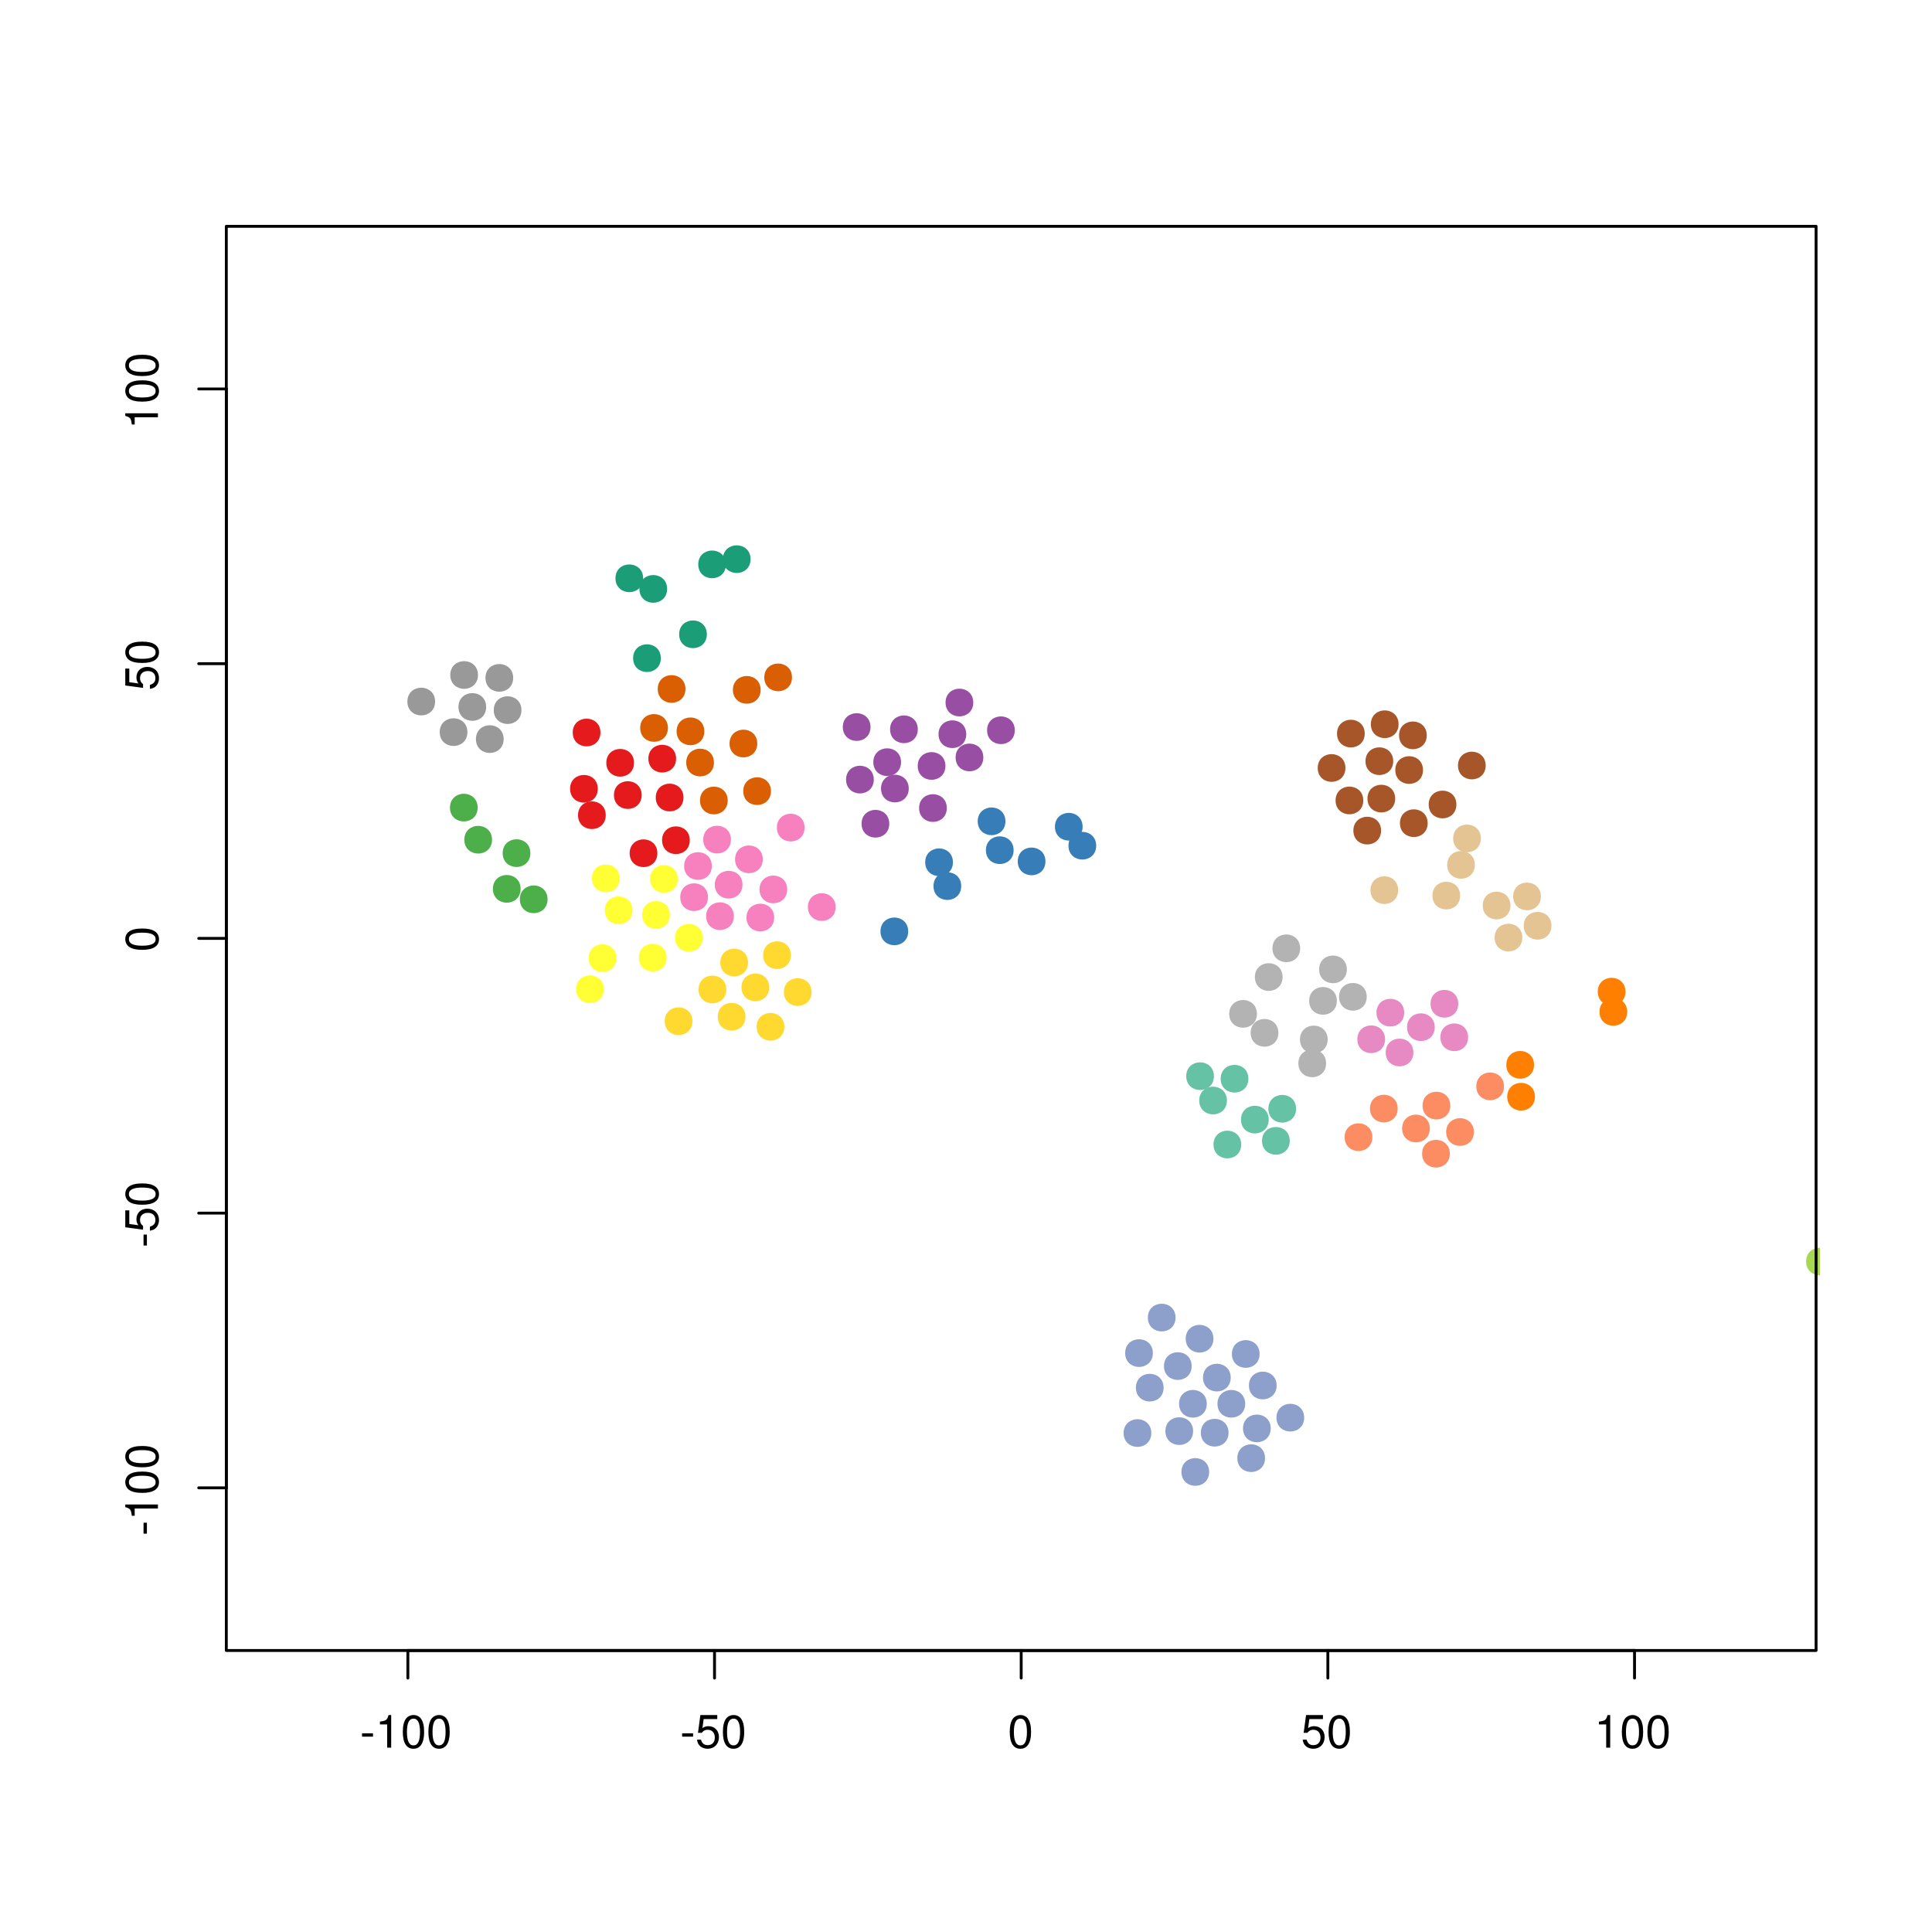 <?xml version="1.0" encoding="UTF-8"?>
<svg xmlns="http://www.w3.org/2000/svg" xmlns:xlink="http://www.w3.org/1999/xlink" width="504pt" height="504pt" viewBox="0 0 504 504" version="1.1">
<defs>
<g>
<symbol overflow="visible" id="glyph0-0">
<path style="stroke:none;" d=""/>
</symbol>
<symbol overflow="visible" id="glyph0-1">
<path style="stroke:none;" d="M 3.406 -3.75 L 0.547 -3.75 L 0.547 -2.875 L 3.406 -2.875 L 3.406 -3.75 Z M 3.406 -3.75 "/>
</symbol>
<symbol overflow="visible" id="glyph0-2">
<path style="stroke:none;" d="M 3.109 -6.062 L 3.109 0 L 4.156 0 L 4.156 -8.516 L 3.469 -8.516 C 3.094 -7.203 2.859 -7.016 1.219 -6.812 L 1.219 -6.062 L 3.109 -6.062 Z M 3.109 -6.062 "/>
</symbol>
<symbol overflow="visible" id="glyph0-3">
<path style="stroke:none;" d="M 3.297 -8.516 C 2.516 -8.516 1.781 -8.156 1.344 -7.578 C 0.797 -6.828 0.516 -5.688 0.516 -4.109 C 0.516 -1.25 1.469 0.281 3.297 0.281 C 5.094 0.281 6.078 -1.25 6.078 -4.047 C 6.078 -5.703 5.812 -6.797 5.25 -7.578 C 4.812 -8.172 4.109 -8.516 3.297 -8.516 Z M 3.297 -7.578 C 4.438 -7.578 5 -6.422 5 -4.141 C 5 -1.734 4.453 -0.594 3.281 -0.594 C 2.156 -0.594 1.594 -1.781 1.594 -4.109 C 1.594 -6.438 2.156 -7.578 3.297 -7.578 Z M 3.297 -7.578 "/>
</symbol>
<symbol overflow="visible" id="glyph0-4">
<path style="stroke:none;" d="M 5.719 -8.516 L 1.312 -8.516 L 0.688 -3.875 L 1.656 -3.875 C 2.141 -4.469 2.562 -4.672 3.219 -4.672 C 4.359 -4.672 5.078 -3.891 5.078 -2.625 C 5.078 -1.406 4.375 -0.656 3.219 -0.656 C 2.297 -0.656 1.734 -1.125 1.469 -2.094 L 0.422 -2.094 C 0.562 -1.391 0.688 -1.062 0.938 -0.75 C 1.422 -0.094 2.281 0.281 3.234 0.281 C 4.953 0.281 6.156 -0.969 6.156 -2.766 C 6.156 -4.453 5.047 -5.609 3.406 -5.609 C 2.812 -5.609 2.328 -5.453 1.844 -5.094 L 2.172 -7.469 L 5.719 -7.469 L 5.719 -8.516 Z M 5.719 -8.516 "/>
</symbol>
<symbol overflow="visible" id="glyph1-0">
<path style="stroke:none;" d=""/>
</symbol>
<symbol overflow="visible" id="glyph1-1">
<path style="stroke:none;" d="M -3.75 -3.406 L -3.75 -0.547 L -2.875 -0.547 L -2.875 -3.406 L -3.75 -3.406 Z M -3.75 -3.406 "/>
</symbol>
<symbol overflow="visible" id="glyph1-2">
<path style="stroke:none;" d="M -6.062 -3.109 L 0 -3.109 L 0 -4.156 L -8.516 -4.156 L -8.516 -3.469 C -7.203 -3.094 -7.016 -2.859 -6.812 -1.219 L -6.062 -1.219 L -6.062 -3.109 Z M -6.062 -3.109 "/>
</symbol>
<symbol overflow="visible" id="glyph1-3">
<path style="stroke:none;" d="M -8.516 -3.297 C -8.516 -2.516 -8.156 -1.781 -7.578 -1.344 C -6.828 -0.797 -5.688 -0.516 -4.109 -0.516 C -1.25 -0.516 0.281 -1.469 0.281 -3.297 C 0.281 -5.094 -1.25 -6.078 -4.047 -6.078 C -5.703 -6.078 -6.797 -5.812 -7.578 -5.25 C -8.172 -4.812 -8.516 -4.109 -8.516 -3.297 Z M -7.578 -3.297 C -7.578 -4.438 -6.422 -5 -4.141 -5 C -1.734 -5 -0.594 -4.453 -0.594 -3.281 C -0.594 -2.156 -1.781 -1.594 -4.109 -1.594 C -6.438 -1.594 -7.578 -2.156 -7.578 -3.297 Z M -7.578 -3.297 "/>
</symbol>
<symbol overflow="visible" id="glyph1-4">
<path style="stroke:none;" d="M -8.516 -5.719 L -8.516 -1.312 L -3.875 -0.688 L -3.875 -1.656 C -4.469 -2.141 -4.672 -2.562 -4.672 -3.219 C -4.672 -4.359 -3.891 -5.078 -2.625 -5.078 C -1.406 -5.078 -0.656 -4.375 -0.656 -3.219 C -0.656 -2.297 -1.125 -1.734 -2.094 -1.469 L -2.094 -0.422 C -1.391 -0.562 -1.062 -0.688 -0.75 -0.938 C -0.094 -1.422 0.281 -2.281 0.281 -3.234 C 0.281 -4.953 -0.969 -6.156 -2.766 -6.156 C -4.453 -6.156 -5.609 -5.047 -5.609 -3.406 C -5.609 -2.812 -5.453 -2.328 -5.094 -1.844 L -7.469 -2.172 L -7.469 -5.719 L -8.516 -5.719 Z M -8.516 -5.719 "/>
</symbol>
</g>
<clipPath id="clip1">
  <path d="M 59.039 59.039 L 474.758 59.039 L 474.758 431.559 L 59.039 431.559 Z M 59.039 59.039 "/>
</clipPath>
<clipPath id="clip2">
  <path d="M 0 0 L 505 0 L 505 505 L 0 505 Z M 0 0 "/>
</clipPath>
</defs>
<g id="surface0">
<rect x="0" y="0" width="504" height="504" style="fill:rgb(100%,100%,100%);fill-opacity:1;stroke:none;"/>
<g clip-path="url(#clip1)" clip-rule="nonzero">
<path style="fill-rule:nonzero;fill:rgb(65.098%,33.725%,15.686%);fill-opacity:1;stroke-width:0.75;stroke-linecap:round;stroke-linejoin:round;stroke:rgb(65.098%,33.725%,15.686%);stroke-opacity:1;stroke-miterlimit:10;" d="M 364.469 188.934 C 364.469 193.254 357.988 193.254 357.988 188.934 C 357.988 184.613 364.469 184.613 364.469 188.934 "/>
<path style="fill-rule:nonzero;fill:rgb(89.804%,76.863%,58.039%);fill-opacity:1;stroke-width:0.75;stroke-linecap:round;stroke-linejoin:round;stroke:rgb(89.804%,76.863%,58.039%);stroke-opacity:1;stroke-miterlimit:10;" d="M 384.371 225.625 C 384.371 229.945 377.891 229.945 377.891 225.625 C 377.891 221.305 384.371 221.305 384.371 225.625 "/>
<path style="fill-rule:nonzero;fill:rgb(65.098%,33.725%,15.686%);fill-opacity:1;stroke-width:0.75;stroke-linecap:round;stroke-linejoin:round;stroke:rgb(65.098%,33.725%,15.686%);stroke-opacity:1;stroke-miterlimit:10;" d="M 355.266 208.812 C 355.266 213.133 348.785 213.133 348.785 208.812 C 348.785 204.492 355.266 204.492 355.266 208.812 "/>
<path style="fill-rule:nonzero;fill:rgb(65.098%,33.725%,15.686%);fill-opacity:1;stroke-width:0.75;stroke-linecap:round;stroke-linejoin:round;stroke:rgb(65.098%,33.725%,15.686%);stroke-opacity:1;stroke-miterlimit:10;" d="M 370.844 200.883 C 370.844 205.203 364.363 205.203 364.363 200.883 C 364.363 196.562 370.844 196.562 370.844 200.883 "/>
<path style="fill-rule:nonzero;fill:rgb(65.098%,33.725%,15.686%);fill-opacity:1;stroke-width:0.75;stroke-linecap:round;stroke-linejoin:round;stroke:rgb(65.098%,33.725%,15.686%);stroke-opacity:1;stroke-miterlimit:10;" d="M 372.059 214.746 C 372.059 219.066 365.578 219.066 365.578 214.746 C 365.578 210.426 372.059 210.426 372.059 214.746 "/>
<path style="fill-rule:nonzero;fill:rgb(65.098%,33.725%,15.686%);fill-opacity:1;stroke-width:0.75;stroke-linecap:round;stroke-linejoin:round;stroke:rgb(65.098%,33.725%,15.686%);stroke-opacity:1;stroke-miterlimit:10;" d="M 359.906 216.68 C 359.906 221 353.426 221 353.426 216.68 C 353.426 212.359 359.906 212.359 359.906 216.68 "/>
<path style="fill-rule:nonzero;fill:rgb(65.098%,33.725%,15.686%);fill-opacity:1;stroke-width:0.75;stroke-linecap:round;stroke-linejoin:round;stroke:rgb(65.098%,33.725%,15.686%);stroke-opacity:1;stroke-miterlimit:10;" d="M 363.582 208.332 C 363.582 212.652 357.102 212.652 357.102 208.332 C 357.102 204.012 363.582 204.012 363.582 208.332 "/>
<path style="fill-rule:nonzero;fill:rgb(89.804%,76.863%,58.039%);fill-opacity:1;stroke-width:0.75;stroke-linecap:round;stroke-linejoin:round;stroke:rgb(89.804%,76.863%,58.039%);stroke-opacity:1;stroke-miterlimit:10;" d="M 385.941 218.719 C 385.941 223.039 379.461 223.039 379.461 218.719 C 379.461 214.398 385.941 214.398 385.941 218.719 "/>
<path style="fill-rule:nonzero;fill:rgb(65.098%,33.725%,15.686%);fill-opacity:1;stroke-width:0.75;stroke-linecap:round;stroke-linejoin:round;stroke:rgb(65.098%,33.725%,15.686%);stroke-opacity:1;stroke-miterlimit:10;" d="M 363.07 198.57 C 363.07 202.891 356.59 202.891 356.59 198.57 C 356.59 194.254 363.07 194.254 363.07 198.57 "/>
<path style="fill-rule:nonzero;fill:rgb(65.098%,33.725%,15.686%);fill-opacity:1;stroke-width:0.75;stroke-linecap:round;stroke-linejoin:round;stroke:rgb(65.098%,33.725%,15.686%);stroke-opacity:1;stroke-miterlimit:10;" d="M 379.555 209.867 C 379.555 214.188 373.074 214.188 373.074 209.867 C 373.074 205.547 379.555 205.547 379.555 209.867 "/>
<path style="fill-rule:nonzero;fill:rgb(65.098%,33.725%,15.686%);fill-opacity:1;stroke-width:0.75;stroke-linecap:round;stroke-linejoin:round;stroke:rgb(65.098%,33.725%,15.686%);stroke-opacity:1;stroke-miterlimit:10;" d="M 355.641 191.371 C 355.641 195.691 349.16 195.691 349.16 191.371 C 349.16 187.051 355.641 187.051 355.641 191.371 "/>
<path style="fill-rule:nonzero;fill:rgb(65.098%,33.725%,15.686%);fill-opacity:1;stroke-width:0.75;stroke-linecap:round;stroke-linejoin:round;stroke:rgb(65.098%,33.725%,15.686%);stroke-opacity:1;stroke-miterlimit:10;" d="M 350.605 200.344 C 350.605 204.664 344.125 204.664 344.125 200.344 C 344.125 196.023 350.605 196.023 350.605 200.344 "/>
<path style="fill-rule:nonzero;fill:rgb(65.098%,33.725%,15.686%);fill-opacity:1;stroke-width:0.75;stroke-linecap:round;stroke-linejoin:round;stroke:rgb(65.098%,33.725%,15.686%);stroke-opacity:1;stroke-miterlimit:10;" d="M 371.824 191.832 C 371.824 196.152 365.344 196.152 365.344 191.832 C 365.344 187.512 371.824 187.512 371.824 191.832 "/>
<path style="fill-rule:nonzero;fill:rgb(89.804%,76.863%,58.039%);fill-opacity:1;stroke-width:0.75;stroke-linecap:round;stroke-linejoin:round;stroke:rgb(89.804%,76.863%,58.039%);stroke-opacity:1;stroke-miterlimit:10;" d="M 380.531 233.637 C 380.531 237.953 374.051 237.953 374.051 233.637 C 374.051 229.316 380.531 229.316 380.531 233.637 "/>
<path style="fill-rule:nonzero;fill:rgb(65.098%,33.725%,15.686%);fill-opacity:1;stroke-width:0.75;stroke-linecap:round;stroke-linejoin:round;stroke:rgb(65.098%,33.725%,15.686%);stroke-opacity:1;stroke-miterlimit:10;" d="M 387.195 199.703 C 387.195 204.02 380.719 204.02 380.719 199.703 C 380.719 195.383 387.195 195.383 387.195 199.703 "/>
<path style="fill-rule:nonzero;fill:rgb(96.863%,50.588%,74.902%);fill-opacity:1;stroke-width:0.75;stroke-linecap:round;stroke-linejoin:round;stroke:rgb(96.863%,50.588%,74.902%);stroke-opacity:1;stroke-miterlimit:10;" d="M 201.582 239.359 C 201.582 243.68 195.105 243.68 195.105 239.359 C 195.105 235.043 201.582 235.043 201.582 239.359 "/>
<path style="fill-rule:nonzero;fill:rgb(100%,85.098%,18.431%);fill-opacity:1;stroke-width:0.75;stroke-linecap:round;stroke-linejoin:round;stroke:rgb(100%,85.098%,18.431%);stroke-opacity:1;stroke-miterlimit:10;" d="M 194.102 265.238 C 194.102 269.559 187.621 269.559 187.621 265.238 C 187.621 260.918 194.102 260.918 194.102 265.238 "/>
<path style="fill-rule:nonzero;fill:rgb(89.412%,10.196%,10.98%);fill-opacity:1;stroke-width:0.75;stroke-linecap:round;stroke-linejoin:round;stroke:rgb(89.412%,10.196%,10.98%);stroke-opacity:1;stroke-miterlimit:10;" d="M 177.926 208.047 C 177.926 212.367 171.445 212.367 171.445 208.047 C 171.445 203.727 177.926 203.727 177.926 208.047 "/>
<path style="fill-rule:nonzero;fill:rgb(21.569%,49.412%,72.157%);fill-opacity:1;stroke-width:0.75;stroke-linecap:round;stroke-linejoin:round;stroke:rgb(21.569%,49.412%,72.157%);stroke-opacity:1;stroke-miterlimit:10;" d="M 264.047 221.789 C 264.047 226.109 257.566 226.109 257.566 221.789 C 257.566 217.469 264.047 217.469 264.047 221.789 "/>
<path style="fill-rule:nonzero;fill:rgb(96.863%,50.588%,74.902%);fill-opacity:1;stroke-width:0.75;stroke-linecap:round;stroke-linejoin:round;stroke:rgb(96.863%,50.588%,74.902%);stroke-opacity:1;stroke-miterlimit:10;" d="M 217.613 236.625 C 217.613 240.945 211.133 240.945 211.133 236.625 C 211.133 232.305 217.613 232.305 217.613 236.625 "/>
<path style="fill-rule:nonzero;fill:rgb(60%,60%,60%);fill-opacity:1;stroke-width:0.75;stroke-linecap:round;stroke-linejoin:round;stroke:rgb(60%,60%,60%);stroke-opacity:1;stroke-miterlimit:10;" d="M 133.5 176.84 C 133.5 181.16 127.02 181.16 127.02 176.84 C 127.02 172.523 133.5 172.523 133.5 176.84 "/>
<path style="fill-rule:nonzero;fill:rgb(59.608%,30.588%,63.922%);fill-opacity:1;stroke-width:0.75;stroke-linecap:round;stroke-linejoin:round;stroke:rgb(59.608%,30.588%,63.922%);stroke-opacity:1;stroke-miterlimit:10;" d="M 231.609 214.887 C 231.609 219.207 225.133 219.207 225.133 214.887 C 225.133 210.566 231.609 210.566 231.609 214.887 "/>
<path style="fill-rule:nonzero;fill:rgb(10.588%,61.961%,46.667%);fill-opacity:1;stroke-width:0.75;stroke-linecap:round;stroke-linejoin:round;stroke:rgb(10.588%,61.961%,46.667%);stroke-opacity:1;stroke-miterlimit:10;" d="M 184.023 165.469 C 184.023 169.789 177.543 169.789 177.543 165.469 C 177.543 161.148 184.023 161.148 184.023 165.469 "/>
<path style="fill-rule:nonzero;fill:rgb(10.588%,61.961%,46.667%);fill-opacity:1;stroke-width:0.75;stroke-linecap:round;stroke-linejoin:round;stroke:rgb(10.588%,61.961%,46.667%);stroke-opacity:1;stroke-miterlimit:10;" d="M 195.43 145.867 C 195.43 150.188 188.949 150.188 188.949 145.867 C 188.949 141.551 195.43 141.551 195.43 145.867 "/>
<path style="fill-rule:nonzero;fill:rgb(10.588%,61.961%,46.667%);fill-opacity:1;stroke-width:0.75;stroke-linecap:round;stroke-linejoin:round;stroke:rgb(10.588%,61.961%,46.667%);stroke-opacity:1;stroke-miterlimit:10;" d="M 173.656 153.629 C 173.656 157.949 167.176 157.949 167.176 153.629 C 167.176 149.309 173.656 149.309 173.656 153.629 "/>
<path style="fill-rule:nonzero;fill:rgb(30.196%,68.627%,29.02%);fill-opacity:1;stroke-width:0.75;stroke-linecap:round;stroke-linejoin:round;stroke:rgb(30.196%,68.627%,29.02%);stroke-opacity:1;stroke-miterlimit:10;" d="M 124.234 210.68 C 124.234 215 117.758 215 117.758 210.68 C 117.758 206.359 124.234 206.359 124.234 210.68 "/>
<path style="fill-rule:nonzero;fill:rgb(89.412%,10.196%,10.98%);fill-opacity:1;stroke-width:0.75;stroke-linecap:round;stroke-linejoin:round;stroke:rgb(89.412%,10.196%,10.98%);stroke-opacity:1;stroke-miterlimit:10;" d="M 157.645 212.66 C 157.645 216.98 151.164 216.98 151.164 212.66 C 151.164 208.344 157.645 208.344 157.645 212.66 "/>
<path style="fill-rule:nonzero;fill:rgb(96.863%,50.588%,74.902%);fill-opacity:1;stroke-width:0.75;stroke-linecap:round;stroke-linejoin:round;stroke:rgb(96.863%,50.588%,74.902%);stroke-opacity:1;stroke-miterlimit:10;" d="M 185.324 225.918 C 185.324 230.238 178.844 230.238 178.844 225.918 C 178.844 221.598 185.324 221.598 185.324 225.918 "/>
<path style="fill-rule:nonzero;fill:rgb(100%,85.098%,18.431%);fill-opacity:1;stroke-width:0.75;stroke-linecap:round;stroke-linejoin:round;stroke:rgb(100%,85.098%,18.431%);stroke-opacity:1;stroke-miterlimit:10;" d="M 189.094 258.125 C 189.094 262.445 182.613 262.445 182.613 258.125 C 182.613 253.805 189.094 253.805 189.094 258.125 "/>
<path style="fill-rule:nonzero;fill:rgb(60%,60%,60%);fill-opacity:1;stroke-width:0.75;stroke-linecap:round;stroke-linejoin:round;stroke:rgb(60%,60%,60%);stroke-opacity:1;stroke-miterlimit:10;" d="M 113.129 183.012 C 113.129 187.332 106.648 187.332 106.648 183.012 C 106.648 178.695 113.129 178.695 113.129 183.012 "/>
<path style="fill-rule:nonzero;fill:rgb(100%,100%,20%);fill-opacity:1;stroke-width:0.75;stroke-linecap:round;stroke-linejoin:round;stroke:rgb(100%,100%,20%);stroke-opacity:1;stroke-miterlimit:10;" d="M 173.516 249.816 C 173.516 254.137 167.035 254.137 167.035 249.816 C 167.035 245.496 173.516 245.496 173.516 249.816 "/>
<path style="fill-rule:nonzero;fill:rgb(100%,100%,20%);fill-opacity:1;stroke-width:0.75;stroke-linecap:round;stroke-linejoin:round;stroke:rgb(100%,100%,20%);stroke-opacity:1;stroke-miterlimit:10;" d="M 176.438 229.301 C 176.438 233.621 169.961 233.621 169.961 229.301 C 169.961 224.98 176.438 224.98 176.438 229.301 "/>
<path style="fill-rule:nonzero;fill:rgb(21.569%,49.412%,72.157%);fill-opacity:1;stroke-width:0.75;stroke-linecap:round;stroke-linejoin:round;stroke:rgb(21.569%,49.412%,72.157%);stroke-opacity:1;stroke-miterlimit:10;" d="M 261.91 214.258 C 261.91 218.578 255.43 218.578 255.43 214.258 C 255.43 209.938 261.91 209.938 261.91 214.258 "/>
<path style="fill-rule:nonzero;fill:rgb(85.098%,37.255%,0.784%);fill-opacity:1;stroke-width:0.75;stroke-linecap:round;stroke-linejoin:round;stroke:rgb(85.098%,37.255%,0.784%);stroke-opacity:1;stroke-miterlimit:10;" d="M 198.051 179.965 C 198.051 184.285 191.57 184.285 191.57 179.965 C 191.57 175.645 198.051 175.645 198.051 179.965 "/>
<path style="fill-rule:nonzero;fill:rgb(10.588%,61.961%,46.667%);fill-opacity:1;stroke-width:0.75;stroke-linecap:round;stroke-linejoin:round;stroke:rgb(10.588%,61.961%,46.667%);stroke-opacity:1;stroke-miterlimit:10;" d="M 172.016 171.695 C 172.016 176.016 165.535 176.016 165.535 171.695 C 165.535 167.375 172.016 167.375 172.016 171.695 "/>
<path style="fill-rule:nonzero;fill:rgb(60%,60%,60%);fill-opacity:1;stroke-width:0.75;stroke-linecap:round;stroke-linejoin:round;stroke:rgb(60%,60%,60%);stroke-opacity:1;stroke-miterlimit:10;" d="M 131.012 192.809 C 131.012 197.129 124.531 197.129 124.531 192.809 C 124.531 188.488 131.012 188.488 131.012 192.809 "/>
<path style="fill-rule:nonzero;fill:rgb(10.588%,61.961%,46.667%);fill-opacity:1;stroke-width:0.75;stroke-linecap:round;stroke-linejoin:round;stroke:rgb(10.588%,61.961%,46.667%);stroke-opacity:1;stroke-miterlimit:10;" d="M 189.008 147.23 C 189.008 151.551 182.527 151.551 182.527 147.23 C 182.527 142.91 189.008 142.91 189.008 147.23 "/>
<path style="fill-rule:nonzero;fill:rgb(100%,100%,20%);fill-opacity:1;stroke-width:0.75;stroke-linecap:round;stroke-linejoin:round;stroke:rgb(100%,100%,20%);stroke-opacity:1;stroke-miterlimit:10;" d="M 157.137 258.062 C 157.137 262.383 150.66 262.383 150.66 258.062 C 150.66 253.742 157.137 253.742 157.137 258.062 "/>
<path style="fill-rule:nonzero;fill:rgb(100%,100%,20%);fill-opacity:1;stroke-width:0.75;stroke-linecap:round;stroke-linejoin:round;stroke:rgb(100%,100%,20%);stroke-opacity:1;stroke-miterlimit:10;" d="M 182.945 244.629 C 182.945 248.949 176.465 248.949 176.465 244.629 C 176.465 240.309 182.945 240.309 182.945 244.629 "/>
<path style="fill-rule:nonzero;fill:rgb(60%,60%,60%);fill-opacity:1;stroke-width:0.75;stroke-linecap:round;stroke-linejoin:round;stroke:rgb(60%,60%,60%);stroke-opacity:1;stroke-miterlimit:10;" d="M 126.453 184.426 C 126.453 188.746 119.973 188.746 119.973 184.426 C 119.973 180.105 126.453 180.105 126.453 184.426 "/>
<path style="fill-rule:nonzero;fill:rgb(60%,60%,60%);fill-opacity:1;stroke-width:0.75;stroke-linecap:round;stroke-linejoin:round;stroke:rgb(60%,60%,60%);stroke-opacity:1;stroke-miterlimit:10;" d="M 135.656 185.25 C 135.656 189.57 129.176 189.57 129.176 185.25 C 129.176 180.93 135.656 180.93 135.656 185.25 "/>
<path style="fill-rule:nonzero;fill:rgb(59.608%,30.588%,63.922%);fill-opacity:1;stroke-width:0.75;stroke-linecap:round;stroke-linejoin:round;stroke:rgb(59.608%,30.588%,63.922%);stroke-opacity:1;stroke-miterlimit:10;" d="M 246.617 210.797 C 246.617 215.117 240.137 215.117 240.137 210.797 C 240.137 206.477 246.617 206.477 246.617 210.797 "/>
<path style="fill-rule:nonzero;fill:rgb(100%,85.098%,18.431%);fill-opacity:1;stroke-width:0.75;stroke-linecap:round;stroke-linejoin:round;stroke:rgb(100%,85.098%,18.431%);stroke-opacity:1;stroke-miterlimit:10;" d="M 194.762 251.098 C 194.762 255.418 188.285 255.418 188.285 251.098 C 188.285 246.777 194.762 246.777 194.762 251.098 "/>
<path style="fill-rule:nonzero;fill:rgb(30.196%,68.627%,29.02%);fill-opacity:1;stroke-width:0.75;stroke-linecap:round;stroke-linejoin:round;stroke:rgb(30.196%,68.627%,29.02%);stroke-opacity:1;stroke-miterlimit:10;" d="M 142.469 234.602 C 142.469 238.922 135.988 238.922 135.988 234.602 C 135.988 230.281 142.469 230.281 142.469 234.602 "/>
<path style="fill-rule:nonzero;fill:rgb(85.098%,37.255%,0.784%);fill-opacity:1;stroke-width:0.75;stroke-linecap:round;stroke-linejoin:round;stroke:rgb(85.098%,37.255%,0.784%);stroke-opacity:1;stroke-miterlimit:10;" d="M 173.863 189.898 C 173.863 194.219 167.383 194.219 167.383 189.898 C 167.383 185.578 173.863 185.578 173.863 189.898 "/>
<path style="fill-rule:nonzero;fill:rgb(100%,100%,20%);fill-opacity:1;stroke-width:0.75;stroke-linecap:round;stroke-linejoin:round;stroke:rgb(100%,100%,20%);stroke-opacity:1;stroke-miterlimit:10;" d="M 164.617 237.473 C 164.617 241.793 158.137 241.793 158.137 237.473 C 158.137 233.152 164.617 233.152 164.617 237.473 "/>
<path style="fill-rule:nonzero;fill:rgb(30.196%,68.627%,29.02%);fill-opacity:1;stroke-width:0.75;stroke-linecap:round;stroke-linejoin:round;stroke:rgb(30.196%,68.627%,29.02%);stroke-opacity:1;stroke-miterlimit:10;" d="M 127.98 219.059 C 127.98 223.379 121.5 223.379 121.5 219.059 C 121.5 214.738 127.98 214.738 127.98 219.059 "/>
<path style="fill-rule:nonzero;fill:rgb(59.608%,30.588%,63.922%);fill-opacity:1;stroke-width:0.75;stroke-linecap:round;stroke-linejoin:round;stroke:rgb(59.608%,30.588%,63.922%);stroke-opacity:1;stroke-miterlimit:10;" d="M 234.68 198.828 C 234.68 203.145 228.199 203.145 228.199 198.828 C 228.199 194.508 234.68 194.508 234.68 198.828 "/>
<path style="fill-rule:nonzero;fill:rgb(59.608%,30.588%,63.922%);fill-opacity:1;stroke-width:0.75;stroke-linecap:round;stroke-linejoin:round;stroke:rgb(59.608%,30.588%,63.922%);stroke-opacity:1;stroke-miterlimit:10;" d="M 236.688 205.707 C 236.688 210.023 230.207 210.023 230.207 205.707 C 230.207 201.387 236.688 201.387 236.688 205.707 "/>
<path style="fill-rule:nonzero;fill:rgb(85.098%,37.255%,0.784%);fill-opacity:1;stroke-width:0.75;stroke-linecap:round;stroke-linejoin:round;stroke:rgb(85.098%,37.255%,0.784%);stroke-opacity:1;stroke-miterlimit:10;" d="M 200.746 206.387 C 200.746 210.707 194.266 210.707 194.266 206.387 C 194.266 202.066 200.746 202.066 200.746 206.387 "/>
<path style="fill-rule:nonzero;fill:rgb(100%,100%,20%);fill-opacity:1;stroke-width:0.75;stroke-linecap:round;stroke-linejoin:round;stroke:rgb(100%,100%,20%);stroke-opacity:1;stroke-miterlimit:10;" d="M 160.414 249.949 C 160.414 254.27 153.934 254.27 153.934 249.949 C 153.934 245.629 160.414 245.629 160.414 249.949 "/>
<path style="fill-rule:nonzero;fill:rgb(30.196%,68.627%,29.02%);fill-opacity:1;stroke-width:0.75;stroke-linecap:round;stroke-linejoin:round;stroke:rgb(30.196%,68.627%,29.02%);stroke-opacity:1;stroke-miterlimit:10;" d="M 135.441 231.875 C 135.441 236.195 128.961 236.195 128.961 231.875 C 128.961 227.555 135.441 227.555 135.441 231.875 "/>
<path style="fill-rule:nonzero;fill:rgb(21.569%,49.412%,72.157%);fill-opacity:1;stroke-width:0.75;stroke-linecap:round;stroke-linejoin:round;stroke:rgb(21.569%,49.412%,72.157%);stroke-opacity:1;stroke-miterlimit:10;" d="M 236.547 242.965 C 236.547 247.285 230.066 247.285 230.066 242.965 C 230.066 238.648 236.547 238.648 236.547 242.965 "/>
<path style="fill-rule:nonzero;fill:rgb(21.569%,49.412%,72.157%);fill-opacity:1;stroke-width:0.75;stroke-linecap:round;stroke-linejoin:round;stroke:rgb(21.569%,49.412%,72.157%);stroke-opacity:1;stroke-miterlimit:10;" d="M 250.375 231.156 C 250.375 235.477 243.895 235.477 243.895 231.156 C 243.895 226.836 250.375 226.836 250.375 231.156 "/>
<path style="fill-rule:nonzero;fill:rgb(85.098%,37.255%,0.784%);fill-opacity:1;stroke-width:0.75;stroke-linecap:round;stroke-linejoin:round;stroke:rgb(85.098%,37.255%,0.784%);stroke-opacity:1;stroke-miterlimit:10;" d="M 197.172 193.965 C 197.172 198.281 190.691 198.281 190.691 193.965 C 190.691 189.645 197.172 189.645 197.172 193.965 "/>
<path style="fill-rule:nonzero;fill:rgb(96.863%,50.588%,74.902%);fill-opacity:1;stroke-width:0.75;stroke-linecap:round;stroke-linejoin:round;stroke:rgb(96.863%,50.588%,74.902%);stroke-opacity:1;stroke-miterlimit:10;" d="M 184.309 234.047 C 184.309 238.367 177.828 238.367 177.828 234.047 C 177.828 229.727 184.309 229.727 184.309 234.047 "/>
<path style="fill-rule:nonzero;fill:rgb(89.412%,10.196%,10.98%);fill-opacity:1;stroke-width:0.75;stroke-linecap:round;stroke-linejoin:round;stroke:rgb(89.412%,10.196%,10.98%);stroke-opacity:1;stroke-miterlimit:10;" d="M 165.023 198.988 C 165.023 203.309 158.543 203.309 158.543 198.988 C 158.543 194.668 165.023 194.668 165.023 198.988 "/>
<path style="fill-rule:nonzero;fill:rgb(89.412%,10.196%,10.98%);fill-opacity:1;stroke-width:0.75;stroke-linecap:round;stroke-linejoin:round;stroke:rgb(89.412%,10.196%,10.98%);stroke-opacity:1;stroke-miterlimit:10;" d="M 167.016 207.41 C 167.016 211.73 160.535 211.73 160.535 207.41 C 160.535 203.09 167.016 203.09 167.016 207.41 "/>
<path style="fill-rule:nonzero;fill:rgb(59.608%,30.588%,63.922%);fill-opacity:1;stroke-width:0.75;stroke-linecap:round;stroke-linejoin:round;stroke:rgb(59.608%,30.588%,63.922%);stroke-opacity:1;stroke-miterlimit:10;" d="M 253.52 183.27 C 253.52 187.59 247.039 187.59 247.039 183.27 C 247.039 178.949 253.52 178.949 253.52 183.27 "/>
<path style="fill-rule:nonzero;fill:rgb(100%,85.098%,18.431%);fill-opacity:1;stroke-width:0.75;stroke-linecap:round;stroke-linejoin:round;stroke:rgb(100%,85.098%,18.431%);stroke-opacity:1;stroke-miterlimit:10;" d="M 180.262 266.406 C 180.262 270.727 173.781 270.727 173.781 266.406 C 173.781 262.086 180.262 262.086 180.262 266.406 "/>
<path style="fill-rule:nonzero;fill:rgb(96.863%,50.588%,74.902%);fill-opacity:1;stroke-width:0.75;stroke-linecap:round;stroke-linejoin:round;stroke:rgb(96.863%,50.588%,74.902%);stroke-opacity:1;stroke-miterlimit:10;" d="M 209.516 215.895 C 209.516 220.215 203.035 220.215 203.035 215.895 C 203.035 211.574 209.516 211.574 209.516 215.895 "/>
<path style="fill-rule:nonzero;fill:rgb(85.098%,37.255%,0.784%);fill-opacity:1;stroke-width:0.75;stroke-linecap:round;stroke-linejoin:round;stroke:rgb(85.098%,37.255%,0.784%);stroke-opacity:1;stroke-miterlimit:10;" d="M 183.359 190.785 C 183.359 195.105 176.879 195.105 176.879 190.785 C 176.879 186.465 183.359 186.465 183.359 190.785 "/>
<path style="fill-rule:nonzero;fill:rgb(100%,100%,20%);fill-opacity:1;stroke-width:0.75;stroke-linecap:round;stroke-linejoin:round;stroke:rgb(100%,100%,20%);stroke-opacity:1;stroke-miterlimit:10;" d="M 161.27 229.141 C 161.27 233.461 154.789 233.461 154.789 229.141 C 154.789 224.82 161.27 224.82 161.27 229.141 "/>
<path style="fill-rule:nonzero;fill:rgb(85.098%,37.255%,0.784%);fill-opacity:1;stroke-width:0.75;stroke-linecap:round;stroke-linejoin:round;stroke:rgb(85.098%,37.255%,0.784%);stroke-opacity:1;stroke-miterlimit:10;" d="M 189.461 208.824 C 189.461 213.145 182.98 213.145 182.98 208.824 C 182.98 204.508 189.461 204.508 189.461 208.824 "/>
<path style="fill-rule:nonzero;fill:rgb(30.196%,68.627%,29.02%);fill-opacity:1;stroke-width:0.75;stroke-linecap:round;stroke-linejoin:round;stroke:rgb(30.196%,68.627%,29.02%);stroke-opacity:1;stroke-miterlimit:10;" d="M 137.988 222.559 C 137.988 226.879 131.508 226.879 131.508 222.559 C 131.508 218.238 137.988 218.238 137.988 222.559 "/>
<path style="fill-rule:nonzero;fill:rgb(85.098%,37.255%,0.784%);fill-opacity:1;stroke-width:0.75;stroke-linecap:round;stroke-linejoin:round;stroke:rgb(85.098%,37.255%,0.784%);stroke-opacity:1;stroke-miterlimit:10;" d="M 206.234 176.711 C 206.234 181.027 199.754 181.027 199.754 176.711 C 199.754 172.391 206.234 172.391 206.234 176.711 "/>
<path style="fill-rule:nonzero;fill:rgb(96.863%,50.588%,74.902%);fill-opacity:1;stroke-width:0.75;stroke-linecap:round;stroke-linejoin:round;stroke:rgb(96.863%,50.588%,74.902%);stroke-opacity:1;stroke-miterlimit:10;" d="M 191.066 239.004 C 191.066 243.324 184.586 243.324 184.586 239.004 C 184.586 234.684 191.066 234.684 191.066 239.004 "/>
<path style="fill-rule:nonzero;fill:rgb(96.863%,50.588%,74.902%);fill-opacity:1;stroke-width:0.75;stroke-linecap:round;stroke-linejoin:round;stroke:rgb(96.863%,50.588%,74.902%);stroke-opacity:1;stroke-miterlimit:10;" d="M 204.984 232.027 C 204.984 236.348 198.508 236.348 198.508 232.027 C 198.508 227.707 204.984 227.707 204.984 232.027 "/>
<path style="fill-rule:nonzero;fill:rgb(96.863%,50.588%,74.902%);fill-opacity:1;stroke-width:0.75;stroke-linecap:round;stroke-linejoin:round;stroke:rgb(96.863%,50.588%,74.902%);stroke-opacity:1;stroke-miterlimit:10;" d="M 193.316 230.789 C 193.316 235.109 186.84 235.109 186.84 230.789 C 186.84 226.473 193.316 226.473 193.316 230.789 "/>
<path style="fill-rule:nonzero;fill:rgb(89.412%,10.196%,10.98%);fill-opacity:1;stroke-width:0.75;stroke-linecap:round;stroke-linejoin:round;stroke:rgb(89.412%,10.196%,10.98%);stroke-opacity:1;stroke-miterlimit:10;" d="M 155.57 205.773 C 155.57 210.094 149.09 210.094 149.09 205.773 C 149.09 201.457 155.57 201.457 155.57 205.773 "/>
<path style="fill-rule:nonzero;fill:rgb(85.098%,37.255%,0.784%);fill-opacity:1;stroke-width:0.75;stroke-linecap:round;stroke-linejoin:round;stroke:rgb(85.098%,37.255%,0.784%);stroke-opacity:1;stroke-miterlimit:10;" d="M 178.438 179.73 C 178.438 184.051 171.957 184.051 171.957 179.73 C 171.957 175.414 178.438 175.414 178.438 179.73 "/>
<path style="fill-rule:nonzero;fill:rgb(96.863%,50.588%,74.902%);fill-opacity:1;stroke-width:0.75;stroke-linecap:round;stroke-linejoin:round;stroke:rgb(96.863%,50.588%,74.902%);stroke-opacity:1;stroke-miterlimit:10;" d="M 190.305 219.023 C 190.305 223.344 183.824 223.344 183.824 219.023 C 183.824 214.703 190.305 214.703 190.305 219.023 "/>
<path style="fill-rule:nonzero;fill:rgb(60%,60%,60%);fill-opacity:1;stroke-width:0.75;stroke-linecap:round;stroke-linejoin:round;stroke:rgb(60%,60%,60%);stroke-opacity:1;stroke-miterlimit:10;" d="M 124.316 176.086 C 124.316 180.406 117.84 180.406 117.84 176.086 C 117.84 171.766 124.316 171.766 124.316 176.086 "/>
<path style="fill-rule:nonzero;fill:rgb(59.608%,30.588%,63.922%);fill-opacity:1;stroke-width:0.75;stroke-linecap:round;stroke-linejoin:round;stroke:rgb(59.608%,30.588%,63.922%);stroke-opacity:1;stroke-miterlimit:10;" d="M 226.715 189.664 C 226.715 193.984 220.238 193.984 220.238 189.664 C 220.238 185.344 226.715 185.344 226.715 189.664 "/>
<path style="fill-rule:nonzero;fill:rgb(89.412%,10.196%,10.98%);fill-opacity:1;stroke-width:0.75;stroke-linecap:round;stroke-linejoin:round;stroke:rgb(89.412%,10.196%,10.98%);stroke-opacity:1;stroke-miterlimit:10;" d="M 179.57 219.191 C 179.57 223.508 173.09 223.508 173.09 219.191 C 173.09 214.871 179.57 214.871 179.57 219.191 "/>
<path style="fill-rule:nonzero;fill:rgb(21.569%,49.412%,72.157%);fill-opacity:1;stroke-width:0.75;stroke-linecap:round;stroke-linejoin:round;stroke:rgb(21.569%,49.412%,72.157%);stroke-opacity:1;stroke-miterlimit:10;" d="M 282.047 215.668 C 282.047 219.988 275.57 219.988 275.57 215.668 C 275.57 211.348 282.047 211.348 282.047 215.668 "/>
<path style="fill-rule:nonzero;fill:rgb(100%,85.098%,18.431%);fill-opacity:1;stroke-width:0.75;stroke-linecap:round;stroke-linejoin:round;stroke:rgb(100%,85.098%,18.431%);stroke-opacity:1;stroke-miterlimit:10;" d="M 205.938 249.172 C 205.938 253.492 199.457 253.492 199.457 249.172 C 199.457 244.852 205.938 244.852 205.938 249.172 "/>
<path style="fill-rule:nonzero;fill:rgb(89.412%,10.196%,10.98%);fill-opacity:1;stroke-width:0.75;stroke-linecap:round;stroke-linejoin:round;stroke:rgb(89.412%,10.196%,10.98%);stroke-opacity:1;stroke-miterlimit:10;" d="M 156.262 191.09 C 156.262 195.41 149.781 195.41 149.781 191.09 C 149.781 186.77 156.262 186.77 156.262 191.09 "/>
<path style="fill-rule:nonzero;fill:rgb(21.569%,49.412%,72.157%);fill-opacity:1;stroke-width:0.75;stroke-linecap:round;stroke-linejoin:round;stroke:rgb(21.569%,49.412%,72.157%);stroke-opacity:1;stroke-miterlimit:10;" d="M 248.215 224.938 C 248.215 229.258 241.734 229.258 241.734 224.938 C 241.734 220.617 248.215 220.617 248.215 224.938 "/>
<path style="fill-rule:nonzero;fill:rgb(96.863%,50.588%,74.902%);fill-opacity:1;stroke-width:0.75;stroke-linecap:round;stroke-linejoin:round;stroke:rgb(96.863%,50.588%,74.902%);stroke-opacity:1;stroke-miterlimit:10;" d="M 198.609 224.172 C 198.609 228.492 192.129 228.492 192.129 224.172 C 192.129 219.855 198.609 219.855 198.609 224.172 "/>
<path style="fill-rule:nonzero;fill:rgb(59.608%,30.588%,63.922%);fill-opacity:1;stroke-width:0.75;stroke-linecap:round;stroke-linejoin:round;stroke:rgb(59.608%,30.588%,63.922%);stroke-opacity:1;stroke-miterlimit:10;" d="M 239.051 190.254 C 239.051 194.574 232.57 194.574 232.57 190.254 C 232.57 185.934 239.051 185.934 239.051 190.254 "/>
<path style="fill-rule:nonzero;fill:rgb(59.608%,30.588%,63.922%);fill-opacity:1;stroke-width:0.75;stroke-linecap:round;stroke-linejoin:round;stroke:rgb(59.608%,30.588%,63.922%);stroke-opacity:1;stroke-miterlimit:10;" d="M 227.57 203.371 C 227.57 207.691 221.09 207.691 221.09 203.371 C 221.09 199.055 227.57 199.055 227.57 203.371 "/>
<path style="fill-rule:nonzero;fill:rgb(60%,60%,60%);fill-opacity:1;stroke-width:0.75;stroke-linecap:round;stroke-linejoin:round;stroke:rgb(60%,60%,60%);stroke-opacity:1;stroke-miterlimit:10;" d="M 121.559 190.992 C 121.559 195.309 115.078 195.309 115.078 190.992 C 115.078 186.672 121.559 186.672 121.559 190.992 "/>
<path style="fill-rule:nonzero;fill:rgb(85.098%,37.255%,0.784%);fill-opacity:1;stroke-width:0.75;stroke-linecap:round;stroke-linejoin:round;stroke:rgb(85.098%,37.255%,0.784%);stroke-opacity:1;stroke-miterlimit:10;" d="M 185.871 198.926 C 185.871 203.246 179.391 203.246 179.391 198.926 C 179.391 194.605 185.871 194.605 185.871 198.926 "/>
<path style="fill-rule:nonzero;fill:rgb(100%,85.098%,18.431%);fill-opacity:1;stroke-width:0.75;stroke-linecap:round;stroke-linejoin:round;stroke:rgb(100%,85.098%,18.431%);stroke-opacity:1;stroke-miterlimit:10;" d="M 200.281 257.57 C 200.281 261.891 193.801 261.891 193.801 257.57 C 193.801 253.25 200.281 253.25 200.281 257.57 "/>
<path style="fill-rule:nonzero;fill:rgb(21.569%,49.412%,72.157%);fill-opacity:1;stroke-width:0.75;stroke-linecap:round;stroke-linejoin:round;stroke:rgb(21.569%,49.412%,72.157%);stroke-opacity:1;stroke-miterlimit:10;" d="M 272.352 224.711 C 272.352 229.031 265.871 229.031 265.871 224.711 C 265.871 220.395 272.352 220.395 272.352 224.711 "/>
<path style="fill-rule:nonzero;fill:rgb(59.608%,30.588%,63.922%);fill-opacity:1;stroke-width:0.75;stroke-linecap:round;stroke-linejoin:round;stroke:rgb(59.608%,30.588%,63.922%);stroke-opacity:1;stroke-miterlimit:10;" d="M 251.688 191.531 C 251.688 195.852 245.207 195.852 245.207 191.531 C 245.207 187.211 251.688 187.211 251.688 191.531 "/>
<path style="fill-rule:nonzero;fill:rgb(59.608%,30.588%,63.922%);fill-opacity:1;stroke-width:0.75;stroke-linecap:round;stroke-linejoin:round;stroke:rgb(59.608%,30.588%,63.922%);stroke-opacity:1;stroke-miterlimit:10;" d="M 256.145 197.598 C 256.145 201.914 249.664 201.914 249.664 197.598 C 249.664 193.277 256.145 193.277 256.145 197.598 "/>
<path style="fill-rule:nonzero;fill:rgb(10.588%,61.961%,46.667%);fill-opacity:1;stroke-width:0.75;stroke-linecap:round;stroke-linejoin:round;stroke:rgb(10.588%,61.961%,46.667%);stroke-opacity:1;stroke-miterlimit:10;" d="M 167.41 150.859 C 167.41 155.18 160.93 155.18 160.93 150.859 C 160.93 146.539 167.41 146.539 167.41 150.859 "/>
<path style="fill-rule:nonzero;fill:rgb(100%,100%,20%);fill-opacity:1;stroke-width:0.75;stroke-linecap:round;stroke-linejoin:round;stroke:rgb(100%,100%,20%);stroke-opacity:1;stroke-miterlimit:10;" d="M 174.371 238.676 C 174.371 242.996 167.891 242.996 167.891 238.676 C 167.891 234.355 174.371 234.355 174.371 238.676 "/>
<path style="fill-rule:nonzero;fill:rgb(89.412%,10.196%,10.98%);fill-opacity:1;stroke-width:0.75;stroke-linecap:round;stroke-linejoin:round;stroke:rgb(89.412%,10.196%,10.98%);stroke-opacity:1;stroke-miterlimit:10;" d="M 171.113 222.582 C 171.113 226.902 164.633 226.902 164.633 222.582 C 164.633 218.262 171.113 218.262 171.113 222.582 "/>
<path style="fill-rule:nonzero;fill:rgb(100%,85.098%,18.431%);fill-opacity:1;stroke-width:0.75;stroke-linecap:round;stroke-linejoin:round;stroke:rgb(100%,85.098%,18.431%);stroke-opacity:1;stroke-miterlimit:10;" d="M 204.238 267.855 C 204.238 272.176 197.758 272.176 197.758 267.855 C 197.758 263.535 204.238 263.535 204.238 267.855 "/>
<path style="fill-rule:nonzero;fill:rgb(59.608%,30.588%,63.922%);fill-opacity:1;stroke-width:0.75;stroke-linecap:round;stroke-linejoin:round;stroke:rgb(59.608%,30.588%,63.922%);stroke-opacity:1;stroke-miterlimit:10;" d="M 246.258 199.816 C 246.258 204.133 239.777 204.133 239.777 199.816 C 239.777 195.496 246.258 195.496 246.258 199.816 "/>
<path style="fill-rule:nonzero;fill:rgb(59.608%,30.588%,63.922%);fill-opacity:1;stroke-width:0.75;stroke-linecap:round;stroke-linejoin:round;stroke:rgb(59.608%,30.588%,63.922%);stroke-opacity:1;stroke-miterlimit:10;" d="M 264.355 190.5 C 264.355 194.82 257.875 194.82 257.875 190.5 C 257.875 186.18 264.355 186.18 264.355 190.5 "/>
<path style="fill-rule:nonzero;fill:rgb(21.569%,49.412%,72.157%);fill-opacity:1;stroke-width:0.75;stroke-linecap:round;stroke-linejoin:round;stroke:rgb(21.569%,49.412%,72.157%);stroke-opacity:1;stroke-miterlimit:10;" d="M 285.59 220.621 C 285.59 224.941 279.109 224.941 279.109 220.621 C 279.109 216.301 285.59 216.301 285.59 220.621 "/>
<path style="fill-rule:nonzero;fill:rgb(100%,85.098%,18.431%);fill-opacity:1;stroke-width:0.75;stroke-linecap:round;stroke-linejoin:round;stroke:rgb(100%,85.098%,18.431%);stroke-opacity:1;stroke-miterlimit:10;" d="M 211.34 258.805 C 211.34 263.125 204.859 263.125 204.859 258.805 C 204.859 254.484 211.34 254.484 211.34 258.805 "/>
<path style="fill-rule:nonzero;fill:rgb(89.412%,10.196%,10.98%);fill-opacity:1;stroke-width:0.75;stroke-linecap:round;stroke-linejoin:round;stroke:rgb(89.412%,10.196%,10.98%);stroke-opacity:1;stroke-miterlimit:10;" d="M 175.996 197.91 C 175.996 202.23 169.516 202.23 169.516 197.91 C 169.516 193.59 175.996 193.59 175.996 197.91 "/>
<path style="fill-rule:nonzero;fill:rgb(65.098%,84.706%,32.941%);fill-opacity:1;stroke-width:0.75;stroke-linecap:round;stroke-linejoin:round;stroke:rgb(65.098%,84.706%,32.941%);stroke-opacity:1;stroke-miterlimit:10;" d="M 483.898 332.234 C 483.898 336.555 477.418 336.555 477.418 332.234 C 477.418 327.914 483.898 327.914 483.898 332.234 "/>
<path style="fill-rule:nonzero;fill:rgb(65.098%,84.706%,32.941%);fill-opacity:1;stroke-width:0.75;stroke-linecap:round;stroke-linejoin:round;stroke:rgb(65.098%,84.706%,32.941%);stroke-opacity:1;stroke-miterlimit:10;" d="M 478.016 329.094 C 478.016 333.41 471.535 333.41 471.535 329.094 C 471.535 324.773 478.016 324.773 478.016 329.094 "/>
<path style="fill-rule:nonzero;fill:rgb(89.804%,76.863%,58.039%);fill-opacity:1;stroke-width:0.75;stroke-linecap:round;stroke-linejoin:round;stroke:rgb(89.804%,76.863%,58.039%);stroke-opacity:1;stroke-miterlimit:10;" d="M 393.652 236.223 C 393.652 240.543 387.172 240.543 387.172 236.223 C 387.172 231.902 393.652 231.902 393.652 236.223 "/>
<path style="fill-rule:nonzero;fill:rgb(89.804%,76.863%,58.039%);fill-opacity:1;stroke-width:0.75;stroke-linecap:round;stroke-linejoin:round;stroke:rgb(89.804%,76.863%,58.039%);stroke-opacity:1;stroke-miterlimit:10;" d="M 396.754 244.582 C 396.754 248.902 390.273 248.902 390.273 244.582 C 390.273 240.266 396.754 240.266 396.754 244.582 "/>
<path style="fill-rule:nonzero;fill:rgb(89.804%,76.863%,58.039%);fill-opacity:1;stroke-width:0.75;stroke-linecap:round;stroke-linejoin:round;stroke:rgb(89.804%,76.863%,58.039%);stroke-opacity:1;stroke-miterlimit:10;" d="M 404.348 241.508 C 404.348 245.828 397.871 245.828 397.871 241.508 C 397.871 237.188 404.348 237.188 404.348 241.508 "/>
<path style="fill-rule:nonzero;fill:rgb(98.824%,55.294%,38.431%);fill-opacity:1;stroke-width:0.75;stroke-linecap:round;stroke-linejoin:round;stroke:rgb(98.824%,55.294%,38.431%);stroke-opacity:1;stroke-miterlimit:10;" d="M 364.238 289.195 C 364.238 293.512 357.758 293.512 357.758 289.195 C 357.758 284.875 364.238 284.875 364.238 289.195 "/>
<path style="fill-rule:nonzero;fill:rgb(70.196%,70.196%,70.196%);fill-opacity:1;stroke-width:0.75;stroke-linecap:round;stroke-linejoin:round;stroke:rgb(70.196%,70.196%,70.196%);stroke-opacity:1;stroke-miterlimit:10;" d="M 348.371 261.094 C 348.371 265.414 341.891 265.414 341.891 261.094 C 341.891 256.777 348.371 256.777 348.371 261.094 "/>
<path style="fill-rule:nonzero;fill:rgb(70.196%,70.196%,70.196%);fill-opacity:1;stroke-width:0.75;stroke-linecap:round;stroke-linejoin:round;stroke:rgb(70.196%,70.196%,70.196%);stroke-opacity:1;stroke-miterlimit:10;" d="M 356.164 260.039 C 356.164 264.359 349.688 264.359 349.688 260.039 C 349.688 255.719 356.164 255.719 356.164 260.039 "/>
<path style="fill-rule:nonzero;fill:rgb(90.588%,54.118%,76.471%);fill-opacity:1;stroke-width:0.75;stroke-linecap:round;stroke-linejoin:round;stroke:rgb(90.588%,54.118%,76.471%);stroke-opacity:1;stroke-miterlimit:10;" d="M 368.336 274.562 C 368.336 278.883 361.859 278.883 361.859 274.562 C 361.859 270.242 368.336 270.242 368.336 274.562 "/>
<path style="fill-rule:nonzero;fill:rgb(90.588%,54.118%,76.471%);fill-opacity:1;stroke-width:0.75;stroke-linecap:round;stroke-linejoin:round;stroke:rgb(90.588%,54.118%,76.471%);stroke-opacity:1;stroke-miterlimit:10;" d="M 360.945 271.113 C 360.945 275.434 354.465 275.434 354.465 271.113 C 354.465 266.793 360.945 266.793 360.945 271.113 "/>
<path style="fill-rule:nonzero;fill:rgb(98.824%,55.294%,38.431%);fill-opacity:1;stroke-width:0.75;stroke-linecap:round;stroke-linejoin:round;stroke:rgb(98.824%,55.294%,38.431%);stroke-opacity:1;stroke-miterlimit:10;" d="M 377.957 288.414 C 377.957 292.734 371.477 292.734 371.477 288.414 C 371.477 284.094 377.957 284.094 377.957 288.414 "/>
<path style="fill-rule:nonzero;fill:rgb(90.588%,54.118%,76.471%);fill-opacity:1;stroke-width:0.75;stroke-linecap:round;stroke-linejoin:round;stroke:rgb(90.588%,54.118%,76.471%);stroke-opacity:1;stroke-miterlimit:10;" d="M 382.613 270.598 C 382.613 274.918 376.133 274.918 376.133 270.598 C 376.133 266.281 382.613 266.281 382.613 270.598 "/>
<path style="fill-rule:nonzero;fill:rgb(98.824%,55.294%,38.431%);fill-opacity:1;stroke-width:0.75;stroke-linecap:round;stroke-linejoin:round;stroke:rgb(98.824%,55.294%,38.431%);stroke-opacity:1;stroke-miterlimit:10;" d="M 377.84 300.965 C 377.84 305.281 371.359 305.281 371.359 300.965 C 371.359 296.645 377.84 296.645 377.84 300.965 "/>
<path style="fill-rule:nonzero;fill:rgb(98.824%,55.294%,38.431%);fill-opacity:1;stroke-width:0.75;stroke-linecap:round;stroke-linejoin:round;stroke:rgb(98.824%,55.294%,38.431%);stroke-opacity:1;stroke-miterlimit:10;" d="M 384.117 295.312 C 384.117 299.633 377.637 299.633 377.637 295.312 C 377.637 290.992 384.117 290.992 384.117 295.312 "/>
<path style="fill-rule:nonzero;fill:rgb(90.588%,54.118%,76.471%);fill-opacity:1;stroke-width:0.75;stroke-linecap:round;stroke-linejoin:round;stroke:rgb(90.588%,54.118%,76.471%);stroke-opacity:1;stroke-miterlimit:10;" d="M 373.91 267.969 C 373.91 272.289 367.43 272.289 367.43 267.969 C 367.43 263.648 373.91 263.648 373.91 267.969 "/>
<path style="fill-rule:nonzero;fill:rgb(98.824%,55.294%,38.431%);fill-opacity:1;stroke-width:0.75;stroke-linecap:round;stroke-linejoin:round;stroke:rgb(98.824%,55.294%,38.431%);stroke-opacity:1;stroke-miterlimit:10;" d="M 372.621 294.391 C 372.621 298.711 366.141 298.711 366.141 294.391 C 366.141 290.07 372.621 290.07 372.621 294.391 "/>
<path style="fill-rule:nonzero;fill:rgb(89.804%,76.863%,58.039%);fill-opacity:1;stroke-width:0.75;stroke-linecap:round;stroke-linejoin:round;stroke:rgb(89.804%,76.863%,58.039%);stroke-opacity:1;stroke-miterlimit:10;" d="M 364.367 232.211 C 364.367 236.531 357.887 236.531 357.887 232.211 C 357.887 227.891 364.367 227.891 364.367 232.211 "/>
<path style="fill-rule:nonzero;fill:rgb(98.824%,55.294%,38.431%);fill-opacity:1;stroke-width:0.75;stroke-linecap:round;stroke-linejoin:round;stroke:rgb(98.824%,55.294%,38.431%);stroke-opacity:1;stroke-miterlimit:10;" d="M 357.625 296.652 C 357.625 300.973 351.145 300.973 351.145 296.652 C 351.145 292.332 357.625 292.332 357.625 296.652 "/>
<path style="fill-rule:nonzero;fill:rgb(40%,76.078%,64.706%);fill-opacity:1;stroke-width:0.75;stroke-linecap:round;stroke-linejoin:round;stroke:rgb(40%,76.078%,64.706%);stroke-opacity:1;stroke-miterlimit:10;" d="M 323.418 298.57 C 323.418 302.891 316.941 302.891 316.941 298.57 C 316.941 294.25 323.418 294.25 323.418 298.57 "/>
<path style="fill-rule:nonzero;fill:rgb(70.196%,70.196%,70.196%);fill-opacity:1;stroke-width:0.75;stroke-linecap:round;stroke-linejoin:round;stroke:rgb(70.196%,70.196%,70.196%);stroke-opacity:1;stroke-miterlimit:10;" d="M 345.562 277.398 C 345.562 281.719 339.082 281.719 339.082 277.398 C 339.082 273.078 345.562 273.078 345.562 277.398 "/>
<path style="fill-rule:nonzero;fill:rgb(70.196%,70.196%,70.196%);fill-opacity:1;stroke-width:0.75;stroke-linecap:round;stroke-linejoin:round;stroke:rgb(70.196%,70.196%,70.196%);stroke-opacity:1;stroke-miterlimit:10;" d="M 345.973 271.168 C 345.973 275.488 339.492 275.488 339.492 271.168 C 339.492 266.848 345.973 266.848 345.973 271.168 "/>
<path style="fill-rule:nonzero;fill:rgb(70.196%,70.196%,70.196%);fill-opacity:1;stroke-width:0.75;stroke-linecap:round;stroke-linejoin:round;stroke:rgb(70.196%,70.196%,70.196%);stroke-opacity:1;stroke-miterlimit:10;" d="M 338.797 247.387 C 338.797 251.707 332.316 251.707 332.316 247.387 C 332.316 243.066 338.797 243.066 338.797 247.387 "/>
<path style="fill-rule:nonzero;fill:rgb(40%,76.078%,64.706%);fill-opacity:1;stroke-width:0.75;stroke-linecap:round;stroke-linejoin:round;stroke:rgb(40%,76.078%,64.706%);stroke-opacity:1;stroke-miterlimit:10;" d="M 330.594 292.074 C 330.594 296.391 324.113 296.391 324.113 292.074 C 324.113 287.754 330.594 287.754 330.594 292.074 "/>
<path style="fill-rule:nonzero;fill:rgb(70.196%,70.196%,70.196%);fill-opacity:1;stroke-width:0.75;stroke-linecap:round;stroke-linejoin:round;stroke:rgb(70.196%,70.196%,70.196%);stroke-opacity:1;stroke-miterlimit:10;" d="M 334.215 254.883 C 334.215 259.203 327.734 259.203 327.734 254.883 C 327.734 250.562 334.215 250.562 334.215 254.883 "/>
<path style="fill-rule:nonzero;fill:rgb(40%,76.078%,64.706%);fill-opacity:1;stroke-width:0.75;stroke-linecap:round;stroke-linejoin:round;stroke:rgb(40%,76.078%,64.706%);stroke-opacity:1;stroke-miterlimit:10;" d="M 336.078 297.613 C 336.078 301.934 329.598 301.934 329.598 297.613 C 329.598 293.293 336.078 293.293 336.078 297.613 "/>
<path style="fill-rule:nonzero;fill:rgb(70.196%,70.196%,70.196%);fill-opacity:1;stroke-width:0.75;stroke-linecap:round;stroke-linejoin:round;stroke:rgb(70.196%,70.196%,70.196%);stroke-opacity:1;stroke-miterlimit:10;" d="M 327.52 264.484 C 327.52 268.805 321.039 268.805 321.039 264.484 C 321.039 260.164 327.52 260.164 327.52 264.484 "/>
<path style="fill-rule:nonzero;fill:rgb(40%,76.078%,64.706%);fill-opacity:1;stroke-width:0.75;stroke-linecap:round;stroke-linejoin:round;stroke:rgb(40%,76.078%,64.706%);stroke-opacity:1;stroke-miterlimit:10;" d="M 325.293 281.406 C 325.293 285.727 318.812 285.727 318.812 281.406 C 318.812 277.086 325.293 277.086 325.293 281.406 "/>
<path style="fill-rule:nonzero;fill:rgb(70.196%,70.196%,70.196%);fill-opacity:1;stroke-width:0.75;stroke-linecap:round;stroke-linejoin:round;stroke:rgb(70.196%,70.196%,70.196%);stroke-opacity:1;stroke-miterlimit:10;" d="M 333.113 269.434 C 333.113 273.754 326.633 273.754 326.633 269.434 C 326.633 265.113 333.113 265.113 333.113 269.434 "/>
<path style="fill-rule:nonzero;fill:rgb(40%,76.078%,64.706%);fill-opacity:1;stroke-width:0.75;stroke-linecap:round;stroke-linejoin:round;stroke:rgb(40%,76.078%,64.706%);stroke-opacity:1;stroke-miterlimit:10;" d="M 319.695 287.094 C 319.695 291.414 313.215 291.414 313.215 287.094 C 313.215 282.773 319.695 282.773 319.695 287.094 "/>
<path style="fill-rule:nonzero;fill:rgb(40%,76.078%,64.706%);fill-opacity:1;stroke-width:0.75;stroke-linecap:round;stroke-linejoin:round;stroke:rgb(40%,76.078%,64.706%);stroke-opacity:1;stroke-miterlimit:10;" d="M 316.305 280.742 C 316.305 285.062 309.824 285.062 309.824 280.742 C 309.824 276.422 316.305 276.422 316.305 280.742 "/>
<path style="fill-rule:nonzero;fill:rgb(40%,76.078%,64.706%);fill-opacity:1;stroke-width:0.75;stroke-linecap:round;stroke-linejoin:round;stroke:rgb(40%,76.078%,64.706%);stroke-opacity:1;stroke-miterlimit:10;" d="M 337.738 289.242 C 337.738 293.562 331.258 293.562 331.258 289.242 C 331.258 284.922 337.738 284.922 337.738 289.242 "/>
<path style="fill-rule:nonzero;fill:rgb(70.196%,70.196%,70.196%);fill-opacity:1;stroke-width:0.75;stroke-linecap:round;stroke-linejoin:round;stroke:rgb(70.196%,70.196%,70.196%);stroke-opacity:1;stroke-miterlimit:10;" d="M 350.973 252.883 C 350.973 257.203 344.492 257.203 344.492 252.883 C 344.492 248.566 350.973 248.566 350.973 252.883 "/>
<path style="fill-rule:nonzero;fill:rgb(89.804%,76.863%,58.039%);fill-opacity:1;stroke-width:0.75;stroke-linecap:round;stroke-linejoin:round;stroke:rgb(89.804%,76.863%,58.039%);stroke-opacity:1;stroke-miterlimit:10;" d="M 401.594 233.855 C 401.594 238.176 395.113 238.176 395.113 233.855 C 395.113 229.535 401.594 229.535 401.594 233.855 "/>
<path style="fill-rule:nonzero;fill:rgb(100%,49.804%,0%);fill-opacity:1;stroke-width:0.75;stroke-linecap:round;stroke-linejoin:round;stroke:rgb(100%,49.804%,0%);stroke-opacity:1;stroke-miterlimit:10;" d="M 399.809 277.785 C 399.809 282.105 393.328 282.105 393.328 277.785 C 393.328 273.465 399.809 273.465 399.809 277.785 "/>
<path style="fill-rule:nonzero;fill:rgb(90.588%,54.118%,76.471%);fill-opacity:1;stroke-width:0.75;stroke-linecap:round;stroke-linejoin:round;stroke:rgb(90.588%,54.118%,76.471%);stroke-opacity:1;stroke-miterlimit:10;" d="M 380.039 261.852 C 380.039 266.172 373.562 266.172 373.562 261.852 C 373.562 257.531 380.039 257.531 380.039 261.852 "/>
<path style="fill-rule:nonzero;fill:rgb(100%,49.804%,0%);fill-opacity:1;stroke-width:0.75;stroke-linecap:round;stroke-linejoin:round;stroke:rgb(100%,49.804%,0%);stroke-opacity:1;stroke-miterlimit:10;" d="M 400.043 286.102 C 400.043 290.422 393.562 290.422 393.562 286.102 C 393.562 281.781 400.043 281.781 400.043 286.102 "/>
<path style="fill-rule:nonzero;fill:rgb(98.824%,55.294%,38.431%);fill-opacity:1;stroke-width:0.75;stroke-linecap:round;stroke-linejoin:round;stroke:rgb(98.824%,55.294%,38.431%);stroke-opacity:1;stroke-miterlimit:10;" d="M 391.973 283.398 C 391.973 287.715 385.492 287.715 385.492 283.398 C 385.492 279.078 391.973 279.078 391.973 283.398 "/>
<path style="fill-rule:nonzero;fill:rgb(90.588%,54.118%,76.471%);fill-opacity:1;stroke-width:0.75;stroke-linecap:round;stroke-linejoin:round;stroke:rgb(90.588%,54.118%,76.471%);stroke-opacity:1;stroke-miterlimit:10;" d="M 365.934 264.172 C 365.934 268.492 359.453 268.492 359.453 264.172 C 359.453 259.852 365.934 259.852 365.934 264.172 "/>
<path style="fill-rule:nonzero;fill:rgb(55.294%,62.745%,79.608%);fill-opacity:1;stroke-width:0.75;stroke-linecap:round;stroke-linejoin:round;stroke:rgb(55.294%,62.745%,79.608%);stroke-opacity:1;stroke-miterlimit:10;" d="M 332.66 361.434 C 332.66 365.754 326.18 365.754 326.18 361.434 C 326.18 357.113 332.66 357.113 332.66 361.434 "/>
<path style="fill-rule:nonzero;fill:rgb(55.294%,62.745%,79.608%);fill-opacity:1;stroke-width:0.75;stroke-linecap:round;stroke-linejoin:round;stroke:rgb(55.294%,62.745%,79.608%);stroke-opacity:1;stroke-miterlimit:10;" d="M 303.176 362 C 303.176 366.32 296.695 366.32 296.695 362 C 296.695 357.68 303.176 357.68 303.176 362 "/>
<path style="fill-rule:nonzero;fill:rgb(100%,49.804%,0%);fill-opacity:1;stroke-width:0.75;stroke-linecap:round;stroke-linejoin:round;stroke:rgb(100%,49.804%,0%);stroke-opacity:1;stroke-miterlimit:10;" d="M 424.109 263.965 C 424.109 268.285 417.633 268.285 417.633 263.965 C 417.633 259.648 424.109 259.648 424.109 263.965 "/>
<path style="fill-rule:nonzero;fill:rgb(55.294%,62.745%,79.608%);fill-opacity:1;stroke-width:0.75;stroke-linecap:round;stroke-linejoin:round;stroke:rgb(55.294%,62.745%,79.608%);stroke-opacity:1;stroke-miterlimit:10;" d="M 339.844 369.824 C 339.844 374.145 333.363 374.145 333.363 369.824 C 333.363 365.504 339.844 365.504 339.844 369.824 "/>
<path style="fill-rule:nonzero;fill:rgb(55.294%,62.745%,79.608%);fill-opacity:1;stroke-width:0.75;stroke-linecap:round;stroke-linejoin:round;stroke:rgb(55.294%,62.745%,79.608%);stroke-opacity:1;stroke-miterlimit:10;" d="M 316.168 349.23 C 316.168 353.551 309.688 353.551 309.688 349.23 C 309.688 344.91 316.168 344.91 316.168 349.23 "/>
<path style="fill-rule:nonzero;fill:rgb(55.294%,62.745%,79.608%);fill-opacity:1;stroke-width:0.75;stroke-linecap:round;stroke-linejoin:round;stroke:rgb(55.294%,62.745%,79.608%);stroke-opacity:1;stroke-miterlimit:10;" d="M 328.219 353.211 C 328.219 357.531 321.738 357.531 321.738 353.211 C 321.738 348.891 328.219 348.891 328.219 353.211 "/>
<path style="fill-rule:nonzero;fill:rgb(55.294%,62.745%,79.608%);fill-opacity:1;stroke-width:0.75;stroke-linecap:round;stroke-linejoin:round;stroke:rgb(55.294%,62.745%,79.608%);stroke-opacity:1;stroke-miterlimit:10;" d="M 306.293 343.715 C 306.293 348.035 299.812 348.035 299.812 343.715 C 299.812 339.395 306.293 339.395 306.293 343.715 "/>
<path style="fill-rule:nonzero;fill:rgb(55.294%,62.745%,79.608%);fill-opacity:1;stroke-width:0.75;stroke-linecap:round;stroke-linejoin:round;stroke:rgb(55.294%,62.745%,79.608%);stroke-opacity:1;stroke-miterlimit:10;" d="M 324.457 366.211 C 324.457 370.527 317.977 370.527 317.977 366.211 C 317.977 361.891 324.457 361.891 324.457 366.211 "/>
<path style="fill-rule:nonzero;fill:rgb(55.294%,62.745%,79.608%);fill-opacity:1;stroke-width:0.75;stroke-linecap:round;stroke-linejoin:round;stroke:rgb(55.294%,62.745%,79.608%);stroke-opacity:1;stroke-miterlimit:10;" d="M 320.68 359.375 C 320.68 363.691 314.199 363.691 314.199 359.375 C 314.199 355.055 320.68 355.055 320.68 359.375 "/>
<path style="fill-rule:nonzero;fill:rgb(55.294%,62.745%,79.608%);fill-opacity:1;stroke-width:0.75;stroke-linecap:round;stroke-linejoin:round;stroke:rgb(55.294%,62.745%,79.608%);stroke-opacity:1;stroke-miterlimit:10;" d="M 299.965 373.836 C 299.965 378.156 293.488 378.156 293.488 373.836 C 293.488 369.52 299.965 369.52 299.965 373.836 "/>
<path style="fill-rule:nonzero;fill:rgb(55.294%,62.745%,79.608%);fill-opacity:1;stroke-width:0.75;stroke-linecap:round;stroke-linejoin:round;stroke:rgb(55.294%,62.745%,79.608%);stroke-opacity:1;stroke-miterlimit:10;" d="M 310.496 356.371 C 310.496 360.691 304.016 360.691 304.016 356.371 C 304.016 352.051 310.496 352.051 310.496 356.371 "/>
<path style="fill-rule:nonzero;fill:rgb(55.294%,62.745%,79.608%);fill-opacity:1;stroke-width:0.75;stroke-linecap:round;stroke-linejoin:round;stroke:rgb(55.294%,62.745%,79.608%);stroke-opacity:1;stroke-miterlimit:10;" d="M 331.117 372.629 C 331.117 376.949 324.637 376.949 324.637 372.629 C 324.637 368.309 331.117 368.309 331.117 372.629 "/>
<path style="fill-rule:nonzero;fill:rgb(55.294%,62.745%,79.608%);fill-opacity:1;stroke-width:0.75;stroke-linecap:round;stroke-linejoin:round;stroke:rgb(55.294%,62.745%,79.608%);stroke-opacity:1;stroke-miterlimit:10;" d="M 310.871 373.336 C 310.871 377.652 304.391 377.652 304.391 373.336 C 304.391 369.016 310.871 369.016 310.871 373.336 "/>
<path style="fill-rule:nonzero;fill:rgb(55.294%,62.745%,79.608%);fill-opacity:1;stroke-width:0.75;stroke-linecap:round;stroke-linejoin:round;stroke:rgb(55.294%,62.745%,79.608%);stroke-opacity:1;stroke-miterlimit:10;" d="M 314.438 366.207 C 314.438 370.527 307.957 370.527 307.957 366.207 C 307.957 361.887 314.438 361.887 314.438 366.207 "/>
<path style="fill-rule:nonzero;fill:rgb(55.294%,62.745%,79.608%);fill-opacity:1;stroke-width:0.75;stroke-linecap:round;stroke-linejoin:round;stroke:rgb(55.294%,62.745%,79.608%);stroke-opacity:1;stroke-miterlimit:10;" d="M 315.059 383.992 C 315.059 388.312 308.578 388.312 308.578 383.992 C 308.578 379.672 315.059 379.672 315.059 383.992 "/>
<path style="fill-rule:nonzero;fill:rgb(55.294%,62.745%,79.608%);fill-opacity:1;stroke-width:0.75;stroke-linecap:round;stroke-linejoin:round;stroke:rgb(55.294%,62.745%,79.608%);stroke-opacity:1;stroke-miterlimit:10;" d="M 320.117 373.75 C 320.117 378.07 313.637 378.07 313.637 373.75 C 313.637 369.43 320.117 369.43 320.117 373.75 "/>
<path style="fill-rule:nonzero;fill:rgb(55.294%,62.745%,79.608%);fill-opacity:1;stroke-width:0.75;stroke-linecap:round;stroke-linejoin:round;stroke:rgb(55.294%,62.745%,79.608%);stroke-opacity:1;stroke-miterlimit:10;" d="M 300.375 352.98 C 300.375 357.301 293.895 357.301 293.895 352.98 C 293.895 348.66 300.375 348.66 300.375 352.98 "/>
<path style="fill-rule:nonzero;fill:rgb(55.294%,62.745%,79.608%);fill-opacity:1;stroke-width:0.75;stroke-linecap:round;stroke-linejoin:round;stroke:rgb(55.294%,62.745%,79.608%);stroke-opacity:1;stroke-miterlimit:10;" d="M 329.633 380.391 C 329.633 384.711 323.156 384.711 323.156 380.391 C 323.156 376.07 329.633 376.07 329.633 380.391 "/>
<path style="fill-rule:nonzero;fill:rgb(100%,49.804%,0%);fill-opacity:1;stroke-width:0.75;stroke-linecap:round;stroke-linejoin:round;stroke:rgb(100%,49.804%,0%);stroke-opacity:1;stroke-miterlimit:10;" d="M 423.664 258.691 C 423.664 263.012 417.184 263.012 417.184 258.691 C 417.184 254.371 423.664 254.371 423.664 258.691 "/>
</g>
<g clip-path="url(#clip2)" clip-rule="nonzero">
<path style="fill:none;stroke-width:0.75;stroke-linecap:round;stroke-linejoin:round;stroke:rgb(0%,0%,0%);stroke-opacity:1;stroke-miterlimit:10;" d="M 106.398 430.559 L 426.398 430.559 "/>
<path style="fill:none;stroke-width:0.75;stroke-linecap:round;stroke-linejoin:round;stroke:rgb(0%,0%,0%);stroke-opacity:1;stroke-miterlimit:10;" d="M 106.398 430.559 L 106.398 437.762 "/>
<path style="fill:none;stroke-width:0.75;stroke-linecap:round;stroke-linejoin:round;stroke:rgb(0%,0%,0%);stroke-opacity:1;stroke-miterlimit:10;" d="M 186.398 430.559 L 186.398 437.762 "/>
<path style="fill:none;stroke-width:0.75;stroke-linecap:round;stroke-linejoin:round;stroke:rgb(0%,0%,0%);stroke-opacity:1;stroke-miterlimit:10;" d="M 266.398 430.559 L 266.398 437.762 "/>
<path style="fill:none;stroke-width:0.75;stroke-linecap:round;stroke-linejoin:round;stroke:rgb(0%,0%,0%);stroke-opacity:1;stroke-miterlimit:10;" d="M 346.398 430.559 L 346.398 437.762 "/>
<path style="fill:none;stroke-width:0.75;stroke-linecap:round;stroke-linejoin:round;stroke:rgb(0%,0%,0%);stroke-opacity:1;stroke-miterlimit:10;" d="M 426.398 430.559 L 426.398 437.762 "/>
<g style="fill:rgb(0%,0%,0%);fill-opacity:1;">
  <use xlink:href="#glyph0-1" x="93.898" y="455.916"/>
  <use xlink:href="#glyph0-2" x="97.895" y="455.916"/>
  <use xlink:href="#glyph0-3" x="104.566" y="455.916"/>
  <use xlink:href="#glyph0-3" x="111.238" y="455.916"/>
</g>
<g style="fill:rgb(0%,0%,0%);fill-opacity:1;">
  <use xlink:href="#glyph0-1" x="177.398" y="455.916"/>
  <use xlink:href="#glyph0-4" x="181.395" y="455.916"/>
  <use xlink:href="#glyph0-3" x="188.066" y="455.916"/>
</g>
<g style="fill:rgb(0%,0%,0%);fill-opacity:1;">
  <use xlink:href="#glyph0-3" x="262.898" y="455.916"/>
</g>
<g style="fill:rgb(0%,0%,0%);fill-opacity:1;">
  <use xlink:href="#glyph0-4" x="339.398" y="455.916"/>
  <use xlink:href="#glyph0-3" x="346.07" y="455.916"/>
</g>
<g style="fill:rgb(0%,0%,0%);fill-opacity:1;">
  <use xlink:href="#glyph0-2" x="415.898" y="455.916"/>
  <use xlink:href="#glyph0-3" x="422.57" y="455.916"/>
  <use xlink:href="#glyph0-3" x="429.242" y="455.916"/>
</g>
<path style="fill:none;stroke-width:0.75;stroke-linecap:round;stroke-linejoin:round;stroke:rgb(0%,0%,0%);stroke-opacity:1;stroke-miterlimit:10;" d="M 59.039 388.133 L 59.039 101.465 "/>
<path style="fill:none;stroke-width:0.75;stroke-linecap:round;stroke-linejoin:round;stroke:rgb(0%,0%,0%);stroke-opacity:1;stroke-miterlimit:10;" d="M 59.039 388.133 L 51.84 388.133 "/>
<path style="fill:none;stroke-width:0.75;stroke-linecap:round;stroke-linejoin:round;stroke:rgb(0%,0%,0%);stroke-opacity:1;stroke-miterlimit:10;" d="M 59.039 316.465 L 51.84 316.465 "/>
<path style="fill:none;stroke-width:0.75;stroke-linecap:round;stroke-linejoin:round;stroke:rgb(0%,0%,0%);stroke-opacity:1;stroke-miterlimit:10;" d="M 59.039 244.801 L 51.84 244.801 "/>
<path style="fill:none;stroke-width:0.75;stroke-linecap:round;stroke-linejoin:round;stroke:rgb(0%,0%,0%);stroke-opacity:1;stroke-miterlimit:10;" d="M 59.039 173.133 L 51.84 173.133 "/>
<path style="fill:none;stroke-width:0.75;stroke-linecap:round;stroke-linejoin:round;stroke:rgb(0%,0%,0%);stroke-opacity:1;stroke-miterlimit:10;" d="M 59.039 101.465 L 51.84 101.465 "/>
<g style="fill:rgb(0%,0%,0%);fill-opacity:1;">
  <use xlink:href="#glyph1-1" x="41.197" y="400.633"/>
  <use xlink:href="#glyph1-2" x="41.197" y="396.637"/>
  <use xlink:href="#glyph1-3" x="41.197" y="389.965"/>
  <use xlink:href="#glyph1-3" x="41.197" y="383.293"/>
</g>
<g style="fill:rgb(0%,0%,0%);fill-opacity:1;">
  <use xlink:href="#glyph1-1" x="41.197" y="325.465"/>
  <use xlink:href="#glyph1-4" x="41.197" y="321.469"/>
  <use xlink:href="#glyph1-3" x="41.197" y="314.797"/>
</g>
<g style="fill:rgb(0%,0%,0%);fill-opacity:1;">
  <use xlink:href="#glyph1-3" x="41.197" y="248.301"/>
</g>
<g style="fill:rgb(0%,0%,0%);fill-opacity:1;">
  <use xlink:href="#glyph1-4" x="41.197" y="180.133"/>
  <use xlink:href="#glyph1-3" x="41.197" y="173.461"/>
</g>
<g style="fill:rgb(0%,0%,0%);fill-opacity:1;">
  <use xlink:href="#glyph1-2" x="41.197" y="111.965"/>
  <use xlink:href="#glyph1-3" x="41.197" y="105.293"/>
  <use xlink:href="#glyph1-3" x="41.197" y="98.621"/>
</g>
<path style="fill:none;stroke-width:0.75;stroke-linecap:round;stroke-linejoin:round;stroke:rgb(0%,0%,0%);stroke-opacity:1;stroke-miterlimit:10;" d="M 59.039 430.559 L 59.039 430.559 L 473.762 430.559 L 473.762 59.039 L 59.039 59.039 L 59.039 430.559 "/>
</g>
</g>
</svg>
